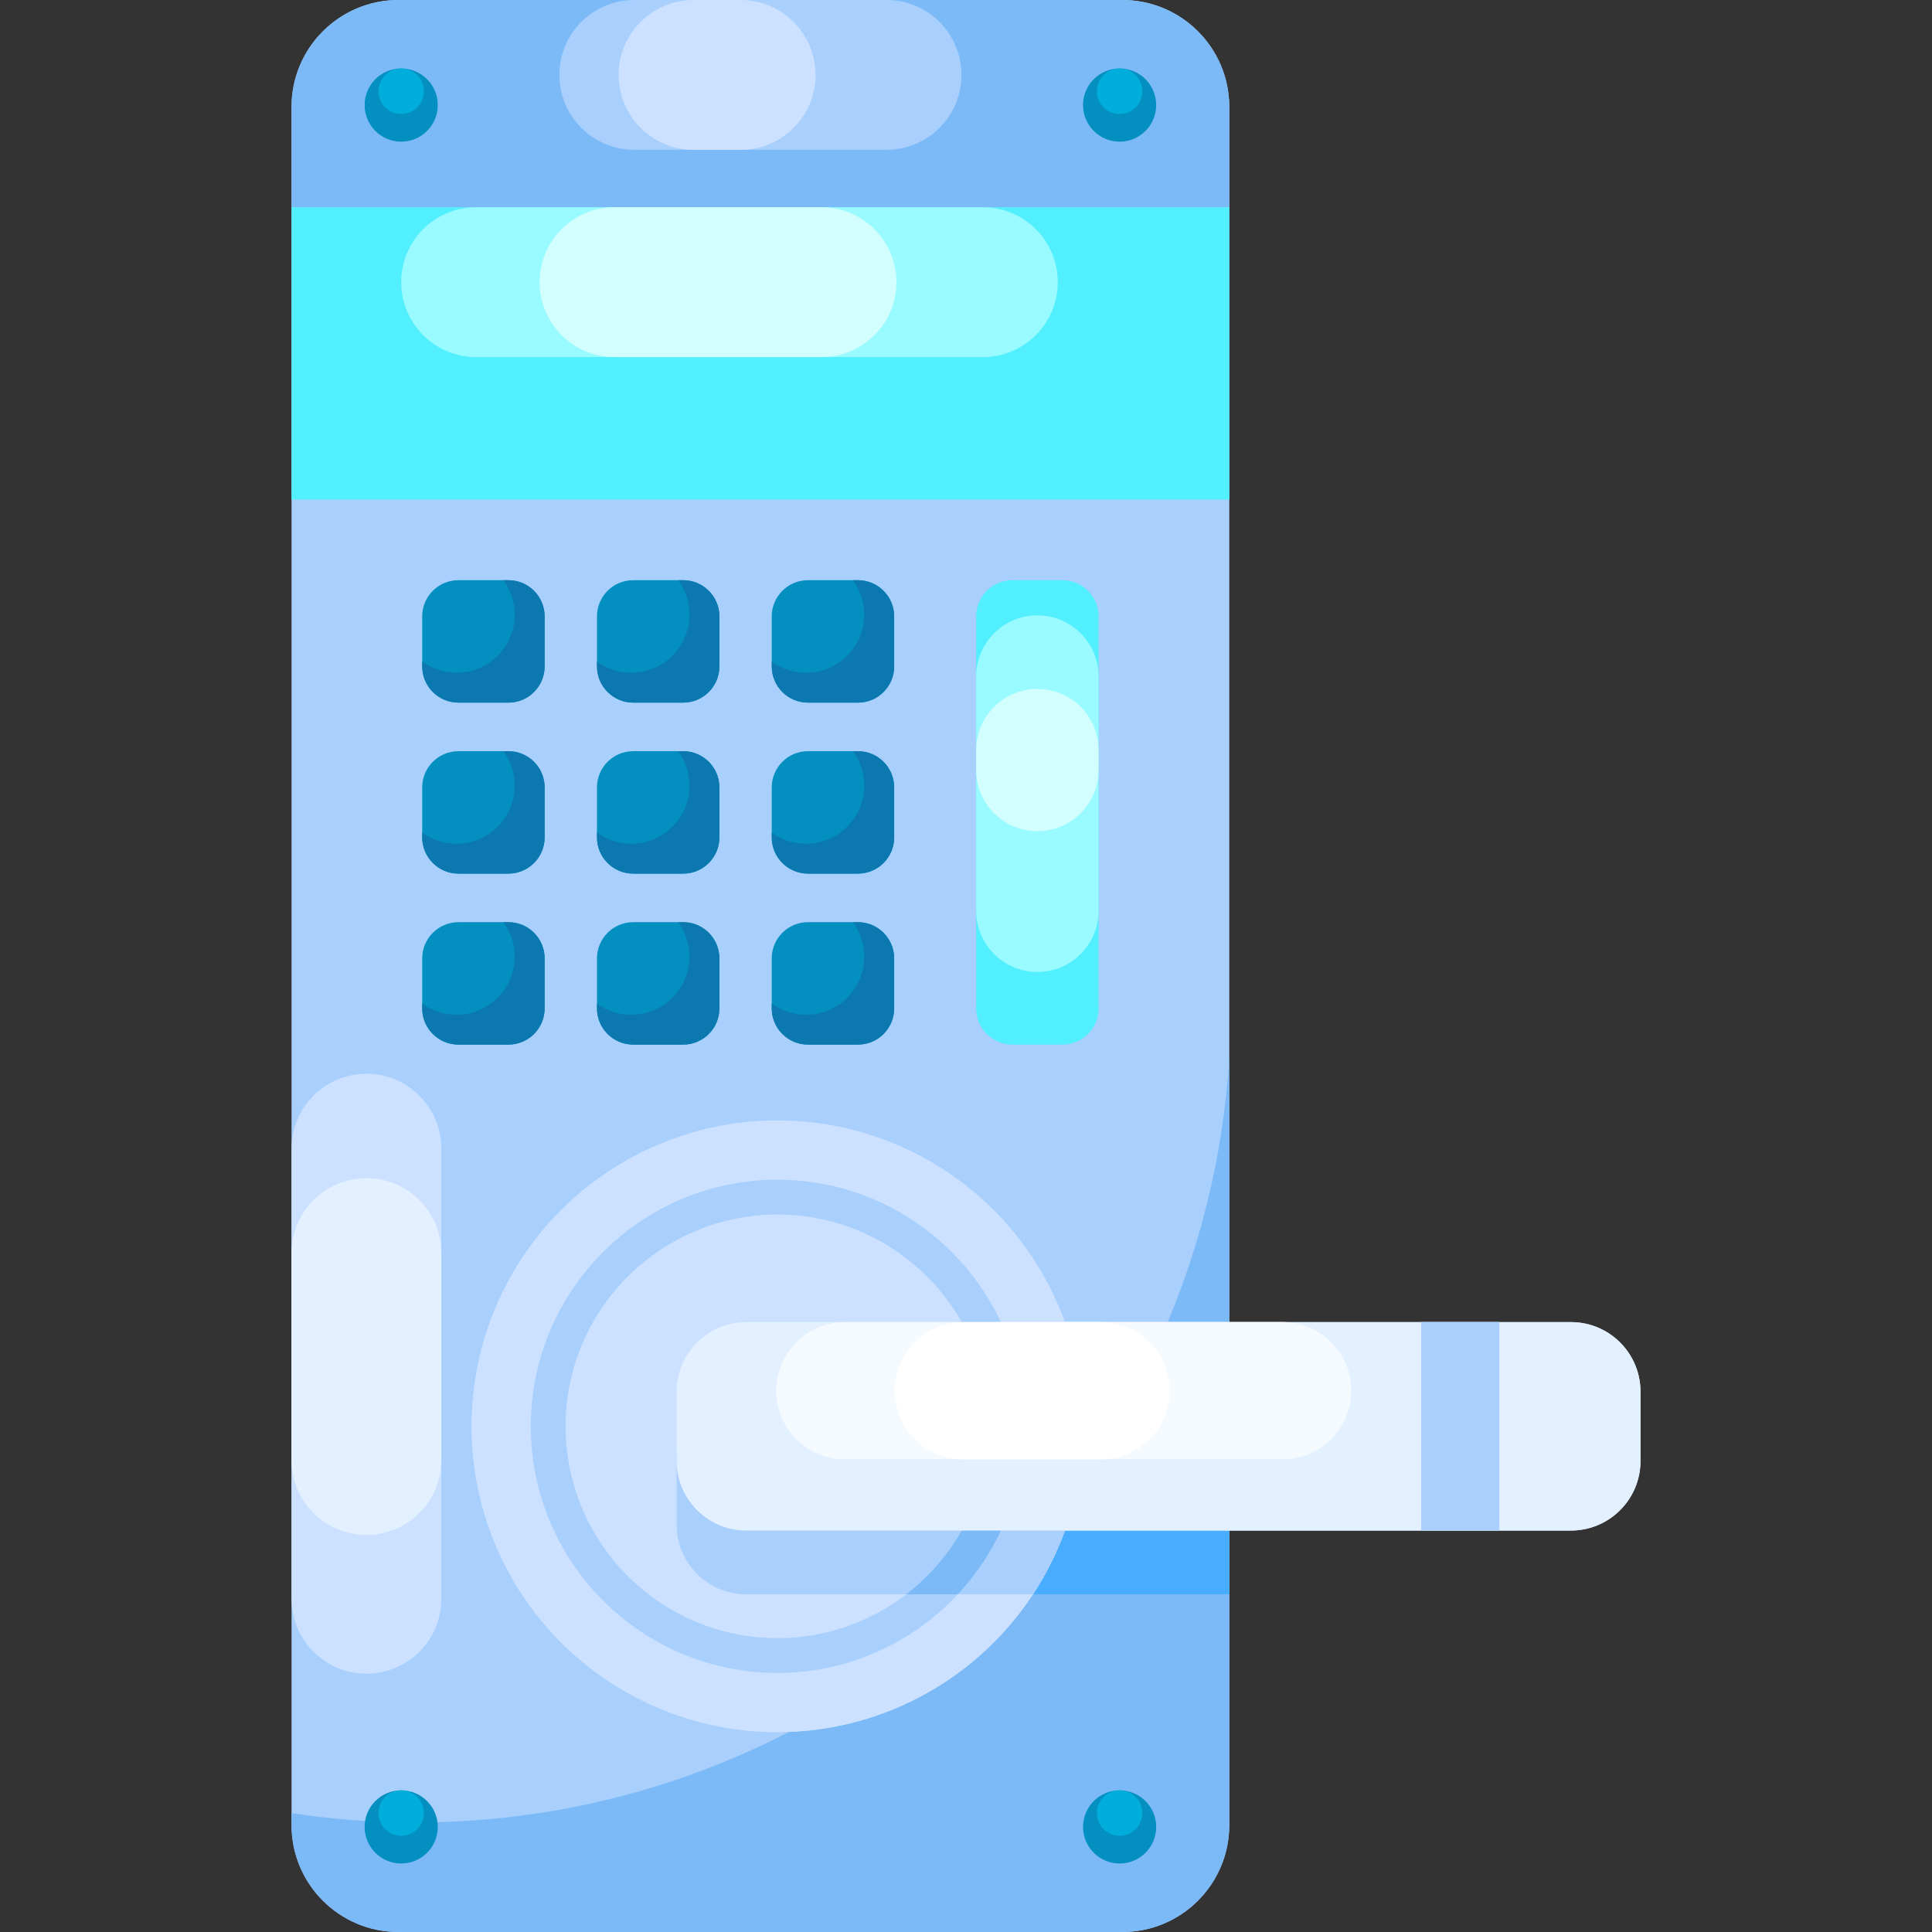 <svg id="Capa_1" enable-background="new 0 0 512 512" height="512" viewBox="0 0 512 512" width="512" xmlns="http://www.w3.org/2000/svg"><rect x="0" y="0" width="512" height="512" fill="#333333" stroke="none"/><g><g><g><g><path d="m297.434 512h-191.837c-15.651 0-28.339-12.688-28.339-28.339v-455.322c-.001-15.651 12.687-28.339 28.339-28.339h191.837c15.651 0 28.34 12.688 28.34 28.339v455.321c-.001 15.652-12.689 28.34-28.34 28.34z" fill="#a9cffc"/></g><g><path d="m325.773 280.51v203.15c0 15.65-12.69 28.34-28.34 28.34h-191.84c-15.65 0-28.34-12.69-28.34-28.34v-3.16c10.69 1.63 21.63 2.47 32.78 2.47 114.78 0 208.67-89.47 215.74-202.46z" fill="#7cbaf7"/></g><path d="m325.773 367.263h-128.022c-10.177 0-18.437 8.25-18.437 18.437v18.363c0 10.187 8.26 18.437 18.437 18.437h128.023v-55.237z" fill="#48acff"/><g><path d="m325.773 54.924v-26.585c0-15.651-12.688-28.339-28.339-28.339h-191.837c-15.652 0-28.34 12.688-28.34 28.339v26.584h248.516z" fill="#7cbaf7"/></g><g><g><g><circle cx="106.321" cy="27.845" fill="#038fbf" r="9.694"/><circle cx="106.321" cy="24.174" fill="#00addb" r="6.024"/></g><g><circle cx="296.71" cy="27.845" fill="#038fbf" r="9.694"/><circle cx="296.71" cy="24.174" fill="#00addb" r="6.024"/></g></g><g><g><circle cx="106.321" cy="484.155" fill="#038fbf" r="9.694"/><circle cx="106.321" cy="480.485" fill="#00addb" r="6.024"/></g><g><circle cx="296.71" cy="484.155" fill="#038fbf" r="9.694"/><circle cx="296.71" cy="480.485" fill="#00addb" r="6.024"/></g></g></g><g><path d="m77.257 54.924h248.516v77.469h-248.516z" fill="#52efff"/></g><g><path d="m260.469 54.924h-134.297c-10.963 0-19.851 8.888-19.851 19.851 0 10.963 8.888 19.851 19.851 19.851h134.297c10.963 0 19.851-8.888 19.851-19.851 0-10.964-8.888-19.851-19.851-19.851z" fill="#99faff"/></g><g><path d="m217.704 54.924h-54.848c-10.963 0-19.851 8.888-19.851 19.851 0 10.963 8.888 19.851 19.851 19.851h54.848c10.963 0 19.851-8.888 19.851-19.851 0-10.964-8.888-19.851-19.851-19.851z" fill="#d2fffe"/></g><g><g><path d="m116.959 423.695v-119.297c0-10.963-8.888-19.851-19.851-19.851-10.963 0-19.851 8.888-19.851 19.851v119.297c0 10.963 8.888 19.851 19.851 19.851 10.964 0 19.851-8.887 19.851-19.851z" fill="#cbe1ff"/></g><g><path d="m116.959 386.93v-54.848c0-10.963-8.888-19.851-19.851-19.851-10.963 0-19.851 8.888-19.851 19.851v54.848c0 10.963 8.888 19.851 19.851 19.851 10.964 0 19.851-8.887 19.851-19.851z" fill="#e3f0ff"/></g></g><g><path d="m234.939 0h-66.848c-10.963 0-19.851 8.888-19.851 19.851 0 10.963 8.888 19.851 19.851 19.851h66.848c10.963 0 19.851-8.888 19.851-19.851 0-10.963-8.887-19.851-19.851-19.851z" fill="#a9cffc"/></g><g><path d="m196.281 0h-12.486c-10.963 0-19.851 8.888-19.851 19.851 0 10.963 8.888 19.851 19.851 19.851h12.486c10.963 0 19.851-8.888 19.851-19.851 0-10.963-8.887-19.851-19.851-19.851z" fill="#cbe1ff"/></g></g><g><g fill="#038fbf"><path d="m181.049 186.203h-13.243c-5.303 0-9.602-4.299-9.602-9.602v-13.243c0-5.303 4.299-9.602 9.602-9.602h13.243c5.303 0 9.602 4.299 9.602 9.602v13.243c0 5.303-4.299 9.602-9.602 9.602z"/><path d="m227.363 186.203h-13.243c-5.303 0-9.602-4.299-9.602-9.602v-13.243c0-5.303 4.299-9.602 9.602-9.602h13.243c5.303 0 9.602 4.299 9.602 9.602v13.243c0 5.303-4.299 9.602-9.602 9.602z"/><path d="m181.049 231.518h-13.243c-5.303 0-9.602-4.299-9.602-9.602v-13.243c0-5.303 4.299-9.602 9.602-9.602h13.243c5.303 0 9.602 4.299 9.602 9.602v13.243c0 5.303-4.299 9.602-9.602 9.602z"/><path d="m227.363 231.518h-13.243c-5.303 0-9.602-4.299-9.602-9.602v-13.243c0-5.303 4.299-9.602 9.602-9.602h13.243c5.303 0 9.602 4.299 9.602 9.602v13.243c0 5.303-4.299 9.602-9.602 9.602z"/></g><path d="m281.539 276.833h-13.243c-5.303 0-9.602-4.299-9.602-9.602v-103.873c0-5.303 4.299-9.602 9.602-9.602h13.243c5.303 0 9.602 4.299 9.602 9.602v103.874c0 5.302-4.299 9.601-9.602 9.601z" fill="#52efff"/><path d="m291.141 241.36v-62.064c0-8.96-7.263-16.223-16.223-16.223-8.96 0-16.223 7.263-16.223 16.223v62.064c0 8.96 7.263 16.223 16.223 16.223 8.96 0 16.223-7.263 16.223-16.223z" fill="#99faff"/><path d="m291.141 204.05v-5.245c0-8.96-7.263-16.223-16.223-16.223-8.96 0-16.223 7.263-16.223 16.223v5.245c0 8.96 7.263 16.223 16.223 16.223 8.96.001 16.223-7.263 16.223-16.223z" fill="#d2fffe"/><g fill="#038fbf"><path d="m134.734 186.203h-13.243c-5.303 0-9.602-4.299-9.602-9.602v-13.243c0-5.303 4.299-9.602 9.602-9.602h13.243c5.303 0 9.602 4.299 9.602 9.602v13.243c0 5.303-4.299 9.602-9.602 9.602z"/><path d="m134.734 231.518h-13.243c-5.303 0-9.602-4.299-9.602-9.602v-13.243c0-5.303 4.299-9.602 9.602-9.602h13.243c5.303 0 9.602 4.299 9.602 9.602v13.243c0 5.303-4.299 9.602-9.602 9.602z"/><path d="m134.734 276.833h-13.243c-5.303 0-9.602-4.299-9.602-9.602v-13.243c0-5.303 4.299-9.602 9.602-9.602h13.243c5.303 0 9.602 4.299 9.602 9.602v13.243c0 5.303-4.299 9.602-9.602 9.602z"/></g><path d="m181.049 276.833h-13.243c-5.303 0-9.602-4.299-9.602-9.602v-13.243c0-5.303 4.299-9.602 9.602-9.602h13.243c5.303 0 9.602 4.299 9.602 9.602v13.243c0 5.303-4.299 9.602-9.602 9.602z" fill="#038fbf"/><path d="m227.363 276.833h-13.243c-5.303 0-9.602-4.299-9.602-9.602v-13.243c0-5.303 4.299-9.602 9.602-9.602h13.243c5.303 0 9.602 4.299 9.602 9.602v13.243c0 5.303-4.299 9.602-9.602 9.602z" fill="#038fbf"/></g></g><g><g><g><circle cx="206.02" cy="377.991" fill="#cbe1ff" r="81.039"/><path d="m287.06 377.994c0 16.446-4.895 31.739-13.312 44.507h-75.998c-10.177 0-18.437-8.251-18.437-18.437v-18.364c0-10.187 8.26-18.437 18.437-18.437h88.599c.471 3.512.711 7.089.711 10.731z" fill="#a9cffc"/><g><g><path d="m206.02 443.344c-36.035 0-65.353-29.317-65.353-65.353s29.317-65.353 65.353-65.353 65.353 29.317 65.353 65.353-29.317 65.353-65.353 65.353zm0-121.487c-30.952 0-56.134 25.182-56.134 56.134 0 30.953 25.182 56.135 56.134 56.135s56.134-25.182 56.134-56.135c.001-30.952-25.181-56.134-56.134-56.134z" fill="#a9cffc"/></g></g><path d="m271.37 377.994c0 17.174-6.665 32.836-17.552 44.507h-13.643c13.358-10.26 21.977-26.402 21.977-44.507 0-3.669-.35-7.255-1.032-10.73h9.366c.58 3.493.884 7.079.884 10.73z" fill="#7cbaf7"/><path d="m416.31 405.61h-218.557c-10.183 0-18.437-8.255-18.437-18.437v-18.363c0-10.183 8.255-18.437 18.437-18.437h218.557c10.183 0 18.437 8.255 18.437 18.437v18.363c0 10.182-8.255 18.437-18.437 18.437z" fill="#e3f0ff"/><path d="m205.736 368.553c0 10.041 8.139 18.18 18.18 18.18h115.987c10.041 0 18.18-8.139 18.18-18.18 0-10.041-8.139-18.18-18.18-18.18h-115.987c-10.04 0-18.18 8.139-18.18 18.18z" fill="#f5faff"/><path d="m291.794 350.373h-36.472c-10.041 0-18.18 8.139-18.18 18.18 0 10.04 8.139 18.18 18.18 18.18h36.472c10.041 0 18.18-8.139 18.18-18.18-.001-10.041-8.14-18.18-18.18-18.18z" fill="#fff"/><path d="m376.625 350.373h20.732v55.237h-20.732z" fill="#a9cffc"/></g></g></g><g><g><g><circle cx="206.02" cy="377.991" fill="#cbe1ff" r="81.039"/><path d="m287.06 377.994c0 16.446-4.895 31.739-13.312 44.507h-75.998c-10.177 0-18.437-8.251-18.437-18.437v-18.364c0-10.187 8.26-18.437 18.437-18.437h88.599c.471 3.512.711 7.089.711 10.731z" fill="#a9cffc"/><g><g><path d="m206.02 443.344c-36.035 0-65.353-29.317-65.353-65.353s29.317-65.353 65.353-65.353 65.353 29.317 65.353 65.353-29.317 65.353-65.353 65.353zm0-121.487c-30.952 0-56.134 25.182-56.134 56.134 0 30.953 25.182 56.134 56.134 56.134s56.134-25.182 56.134-56.134c.001-30.952-25.181-56.134-56.134-56.134z" fill="#a9cffc"/></g></g><path d="m271.37 377.994c0 17.174-6.665 32.836-17.552 44.507h-13.643c13.358-10.26 21.977-26.402 21.977-44.507 0-3.669-.35-7.255-1.032-10.73h9.366c.58 3.493.884 7.079.884 10.73z" fill="#7cbaf7"/><path d="m416.31 405.61h-218.557c-10.183 0-18.437-8.255-18.437-18.437v-18.363c0-10.183 8.255-18.437 18.437-18.437h218.557c10.183 0 18.437 8.255 18.437 18.437v18.363c0 10.182-8.255 18.437-18.437 18.437z" fill="#e3f0ff"/><path d="m205.736 368.553c0 10.041 8.139 18.18 18.18 18.18h115.987c10.041 0 18.18-8.139 18.18-18.18 0-10.04-8.139-18.18-18.18-18.18h-115.987c-10.04 0-18.18 8.139-18.18 18.18z" fill="#f5faff"/><path d="m291.794 350.373h-36.472c-10.041 0-18.18 8.139-18.18 18.18 0 10.041 8.139 18.18 18.18 18.18h36.472c10.041 0 18.18-8.139 18.18-18.18-.001-10.041-8.14-18.18-18.18-18.18z" fill="#fff"/><path d="m376.625 350.373h20.732v55.237h-20.732z" fill="#a9cffc"/></g></g></g><g fill="#0b78af"><path d="m144.333 253.99v13.24c0 5.3-4.3 9.6-9.6 9.6h-13.24c-5.3 0-9.6-4.3-9.6-9.6v-1.28c2.55 1.87 5.69 2.97 9.09 2.97 8.52 0 15.42-6.9 15.42-15.42 0-3.41-1.11-6.56-2.98-9.11h1.31c5.3 0 9.6 4.3 9.6 9.6z"/><path d="m190.647 253.99v13.24c0 5.3-4.3 9.6-9.6 9.6h-13.24c-5.3 0-9.6-4.3-9.6-9.6v-1.28c2.55 1.87 5.69 2.97 9.09 2.97 8.52 0 15.42-6.9 15.42-15.42 0-3.41-1.11-6.56-2.98-9.11h1.31c5.3 0 9.6 4.3 9.6 9.6z"/><path d="m236.962 253.99v13.24c0 5.3-4.3 9.6-9.6 9.6h-13.24c-5.3 0-9.6-4.3-9.6-9.6v-1.28c2.55 1.87 5.69 2.97 9.09 2.97 8.52 0 15.42-6.9 15.42-15.42 0-3.41-1.11-6.56-2.98-9.11h1.31c5.3 0 9.6 4.3 9.6 9.6z"/><path d="m144.333 208.675v13.24c0 5.3-4.3 9.6-9.6 9.6h-13.24c-5.3 0-9.6-4.3-9.6-9.6v-1.28c2.55 1.87 5.69 2.97 9.09 2.97 8.52 0 15.42-6.9 15.42-15.42 0-3.41-1.11-6.56-2.98-9.11h1.31c5.3 0 9.6 4.3 9.6 9.6z"/><path d="m190.647 208.675v13.24c0 5.3-4.3 9.6-9.6 9.6h-13.24c-5.3 0-9.6-4.3-9.6-9.6v-1.28c2.55 1.87 5.69 2.97 9.09 2.97 8.52 0 15.42-6.9 15.42-15.42 0-3.41-1.11-6.56-2.98-9.11h1.31c5.3 0 9.6 4.3 9.6 9.6z"/><path d="m236.962 208.675v13.24c0 5.3-4.3 9.6-9.6 9.6h-13.24c-5.3 0-9.6-4.3-9.6-9.6v-1.28c2.55 1.87 5.69 2.97 9.09 2.97 8.52 0 15.42-6.9 15.42-15.42 0-3.41-1.11-6.56-2.98-9.11h1.31c5.3 0 9.6 4.3 9.6 9.6z"/><path d="m144.333 163.359v13.24c0 5.3-4.3 9.6-9.6 9.6h-13.24c-5.3 0-9.6-4.3-9.6-9.6v-1.28c2.55 1.87 5.69 2.97 9.09 2.97 8.52 0 15.42-6.9 15.42-15.42 0-3.41-1.11-6.56-2.98-9.11h1.31c5.3 0 9.6 4.3 9.6 9.6z"/><path d="m190.647 163.359v13.24c0 5.3-4.3 9.6-9.6 9.6h-13.24c-5.3 0-9.6-4.3-9.6-9.6v-1.28c2.55 1.87 5.69 2.97 9.09 2.97 8.52 0 15.42-6.9 15.42-15.42 0-3.41-1.11-6.56-2.98-9.11h1.31c5.3 0 9.6 4.3 9.6 9.6z"/><path d="m236.962 163.359v13.24c0 5.3-4.3 9.6-9.6 9.6h-13.24c-5.3 0-9.6-4.3-9.6-9.6v-1.28c2.55 1.87 5.69 2.97 9.09 2.97 8.52 0 15.42-6.9 15.42-15.42 0-3.41-1.11-6.56-2.98-9.11h1.31c5.3 0 9.6 4.3 9.6 9.6z"/></g></g></svg>